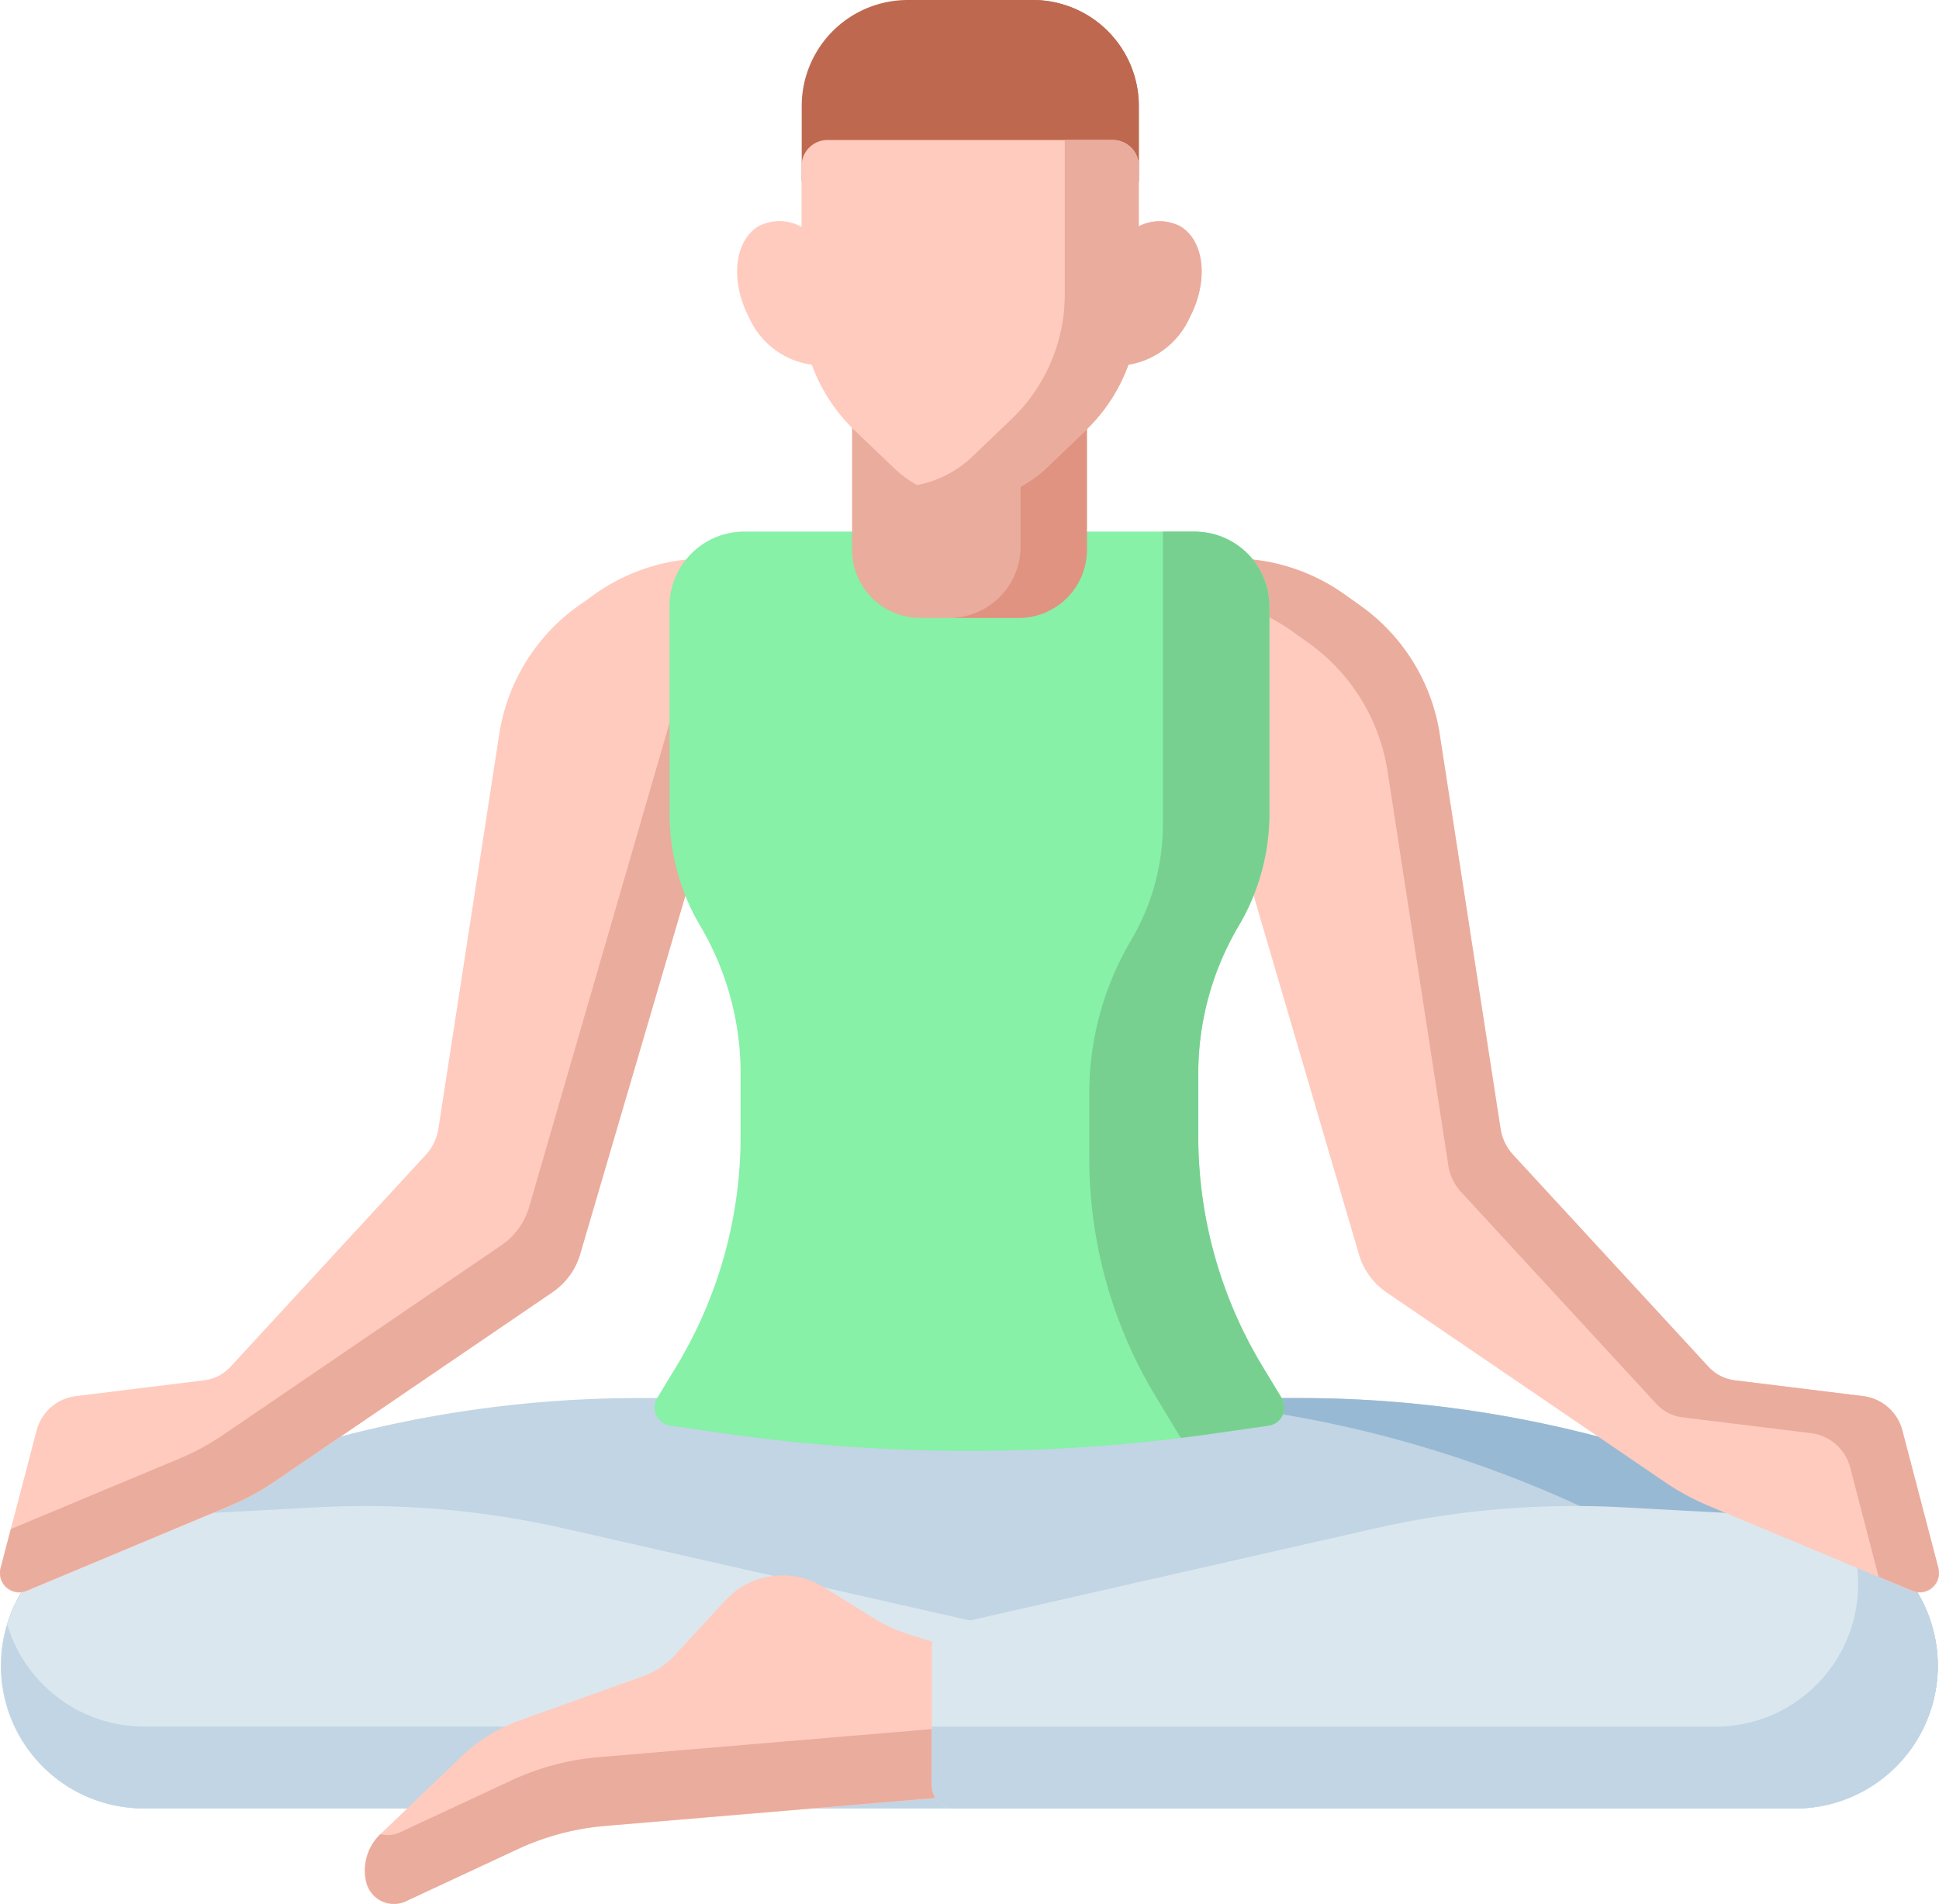 <svg xmlns="http://www.w3.org/2000/svg" width="34.085" height="33.471" viewBox="0 0 34.085 33.471">
  <g id="yoga" transform="translate(0 -4.611)">
    <g id="Group_1678" data-name="Group 1678" transform="translate(0.022 29.189)">
      <path id="Path_526" data-name="Path 526" d="M32.956,376.247l-.806-.389a20.705,20.705,0,0,0-9-2.058h-11.6a20.7,20.7,0,0,0-9,2.058l-.806.389a2.508,2.508,0,0,0,1.09,4.767H31.866a2.508,2.508,0,0,0,1.09-4.767Z" transform="translate(-0.333 -373.801)" fill="#c1d5e4"/>
    </g>
    <g id="Group_1679" data-name="Group 1679" transform="translate(19.114 29.189)">
      <path id="Path_527" data-name="Path 527" d="M300.644,376.247l-.806-.389a20.705,20.705,0,0,0-9-2.058h-3.727a20.705,20.705,0,0,1,9,2.058l.806.389a2.508,2.508,0,0,1-1.09,4.767h3.727a2.508,2.508,0,0,0,1.09-4.767Z" transform="translate(-287.113 -373.801)" fill="#98b9d3"/>
    </g>
    <g id="Group_1680" data-name="Group 1680" transform="translate(0.022 31.086)">
      <path id="Path_528" data-name="Path 528" d="M.333,405.107a2.508,2.508,0,0,1,1.418-2.259l.709-.342,3.408-.184a15.813,15.813,0,0,1,4.35.369l7.8,1.769v3.156H2.841a2.508,2.508,0,0,1-2.508-2.508Z" transform="translate(-0.333 -402.299)" fill="#dae7ef"/>
    </g>
    <g id="Group_1681" data-name="Group 1681" transform="translate(0.022 33.176)">
      <path id="Path_529" data-name="Path 529" d="M.439,433.688a2.507,2.507,0,0,0,2.4,3.226H18.016v-1.439H2.841a2.509,2.509,0,0,1-2.4-1.787Z" transform="translate(-0.333 -433.688)" fill="#c1d5e4"/>
    </g>
    <g id="Group_1682" data-name="Group 1682" transform="translate(6.413 32.305)">
      <path id="Path_530" data-name="Path 530" d="M96.606,425.162l1.435-1.375a2.853,2.853,0,0,1,1.011-.626l2.182-.782a1.368,1.368,0,0,0,.542-.358l.9-.974a1.368,1.368,0,0,1,1.728-.23l.853.532a2.815,2.815,0,0,0,.65.3l1.7.533.262,2.218-7.307.616a4.571,4.571,0,0,0-1.55.412l-1.956.912a.5.5,0,0,1-.7-.337.881.881,0,0,1,.248-.84Z" transform="translate(-96.335 -420.609)" fill="#ffcbbe"/>
    </g>
    <g id="Group_1683" data-name="Group 1683" transform="translate(6.413 34.887)">
      <path id="Path_531" data-name="Path 531" d="M107.727,459.4l-7.272.613a4.57,4.57,0,0,0-1.55.412l-1.956.912a.5.5,0,0,1-.34.03l0,0a.881.881,0,0,0-.247.84.5.5,0,0,0,.7.337l1.956-.912a4.569,4.569,0,0,1,1.55-.412l7.307-.616Z" transform="translate(-96.334 -459.4)" fill="#eaac9d"/>
    </g>
    <g id="Group_1684" data-name="Group 1684" transform="translate(16.38 31.086)">
      <path id="Path_532" data-name="Path 532" d="M263.727,405.107a2.508,2.508,0,0,0-1.418-2.259l-.709-.342-3.408-.184a15.813,15.813,0,0,0-4.35.369l-7.48,1.7a.408.408,0,0,0-.318.4v2.421a.408.408,0,0,0,.408.408h14.767A2.508,2.508,0,0,0,263.727,405.107Z" transform="translate(-246.044 -402.299)" fill="#dae7ef"/>
    </g>
    <g id="Group_1685" data-name="Group 1685" transform="translate(16.38 31.565)">
      <path id="Path_533" data-name="Path 533" d="M262.309,409.56l-.146-.07a2.506,2.506,0,0,1-2.344,3.4H246.044v1.031a.408.408,0,0,0,.408.408h14.767a2.508,2.508,0,0,0,1.09-4.767Z" transform="translate(-246.044 -409.49)" fill="#c1d5e4"/>
    </g>
    <g id="Group_1686" data-name="Group 1686" transform="translate(21.07 14.422)">
      <path id="Path_534" data-name="Path 534" d="M329.506,169.735l-.633-2.42a.817.817,0,0,0-.69-.6l-2.257-.278a.749.749,0,0,1-.459-.236l-3.433-3.725a.884.884,0,0,1-.224-.465l-1.069-6.932a3.409,3.409,0,0,0-1.367-2.24l-.281-.2a3.409,3.409,0,0,0-2-.65l-.588,2.637,2.817,9.6a1.225,1.225,0,0,0,.486.667l4.891,3.333a4.31,4.31,0,0,0,.766.416l3.584,1.5a.34.34,0,0,0,.46-.4Z" transform="translate(-316.503 -151.983)" fill="#ffcbbe"/>
    </g>
    <g id="Group_1687" data-name="Group 1687" transform="translate(0 14.422)">
      <path id="Path_535" data-name="Path 535" d="M.011,169.735l.633-2.42a.817.817,0,0,1,.69-.6l2.257-.278a.749.749,0,0,0,.459-.236l3.433-3.725a.885.885,0,0,0,.224-.465l1.069-6.932a3.409,3.409,0,0,1,1.367-2.24l.281-.2a3.409,3.409,0,0,1,2-.65l.588,2.637-2.817,9.6a1.225,1.225,0,0,1-.486.667l-4.891,3.333a4.311,4.311,0,0,1-.766.416l-3.584,1.5a.34.34,0,0,1-.46-.4Z" transform="translate(0 -151.983)" fill="#ffcbbe"/>
    </g>
    <g id="Group_1688" data-name="Group 1688" transform="translate(0 14.774)">
      <path id="Path_536" data-name="Path 536" d="M9.3,168.337a1.225,1.225,0,0,1-.486.667l-4.891,3.333a4.307,4.307,0,0,1-.766.416L.19,173.993l-.178.683a.34.34,0,0,0,.46.4l3.584-1.5a4.306,4.306,0,0,0,.766-.416l4.891-3.333a1.225,1.225,0,0,0,.486-.667l2.817-9.6-.509-2.284Z" transform="translate(0 -157.276)" fill="#eaac9d"/>
    </g>
    <g id="Group_1689" data-name="Group 1689" transform="translate(21.494 14.422)">
      <path id="Path_537" data-name="Path 537" d="M335.448,169.734l-.633-2.42a.817.817,0,0,0-.69-.6l-2.257-.278a.749.749,0,0,1-.459-.236l-3.433-3.725a.885.885,0,0,1-.224-.465l-1.069-6.932a3.41,3.41,0,0,0-1.367-2.24l-.281-.2a3.409,3.409,0,0,0-2-.65l-.164.736a3.409,3.409,0,0,1,1.247.565l.281.2a3.409,3.409,0,0,1,1.367,2.24l1.069,6.932a.885.885,0,0,0,.224.465l3.433,3.725a.749.749,0,0,0,.459.236l2.257.278a.817.817,0,0,1,.69.6l.5,1.923.589.246a.34.34,0,0,0,.46-.4Z" transform="translate(-322.869 -151.982)" fill="#eaac9d"/>
    </g>
    <g id="Group_1690" data-name="Group 1690" transform="translate(11.506 13.958)">
      <path id="Path_538" data-name="Path 538" d="M182.687,160.861l.953-.137a.321.321,0,0,0,.229-.484l-.338-.558a7.816,7.816,0,0,1-1.129-4.046v-1.1a5.1,5.1,0,0,1,.711-2.6,3.87,3.87,0,0,0,.539-1.97v-3.644a1.315,1.315,0,0,0-1.315-1.315h-7.915a1.315,1.315,0,0,0-1.315,1.315v3.644a3.871,3.871,0,0,0,.539,1.97,5.1,5.1,0,0,1,.711,2.6v1.1a7.816,7.816,0,0,1-1.129,4.046l-.338.558a.321.321,0,0,0,.229.484l.953.137A30.361,30.361,0,0,0,182.687,160.861Z" transform="translate(-172.844 -145.009)" fill="#86f1a7"/>
    </g>
    <g id="Group_1691" data-name="Group 1691" transform="translate(19.148 13.958)">
      <path id="Path_539" data-name="Path 539" d="M291.017,160.243l-.338-.558a7.816,7.816,0,0,1-1.129-4.046v-1.1a5.1,5.1,0,0,1,.711-2.6,3.87,3.87,0,0,0,.539-1.97v-3.644a1.315,1.315,0,0,0-1.315-1.315h-.557v5.139a4.011,4.011,0,0,1-.558,2.042,5.288,5.288,0,0,0-.736,2.692v1.141a8.1,8.1,0,0,0,1.17,4.193l.438.725q.3-.037.593-.079l.953-.137A.321.321,0,0,0,291.017,160.243Z" transform="translate(-287.634 -145.011)" fill="#78d090"/>
    </g>
    <g id="Group_1692" data-name="Group 1692" transform="translate(14.98 11.105)">
      <path id="Path_540" data-name="Path 540" d="M227.943,106.535h-1.729a1.2,1.2,0,0,1-1.2-1.2v-3.171h4.125v3.171A1.2,1.2,0,0,1,227.943,106.535Z" transform="translate(-225.016 -102.166)" fill="#eaac9d"/>
    </g>
    <g id="Group_1693" data-name="Group 1693" transform="translate(16.687 11.105)">
      <path id="Path_541" data-name="Path 541" d="M251.91,102.166v3.116a1.253,1.253,0,0,1-1.253,1.253h1.22a1.2,1.2,0,0,0,1.2-1.2v-3.171H251.91Z" transform="translate(-250.657 -102.166)" fill="#df9380"/>
    </g>
    <g id="Group_1694" data-name="Group 1694" transform="translate(14.092 4.611)">
      <path id="Path_542" data-name="Path 542" d="M215.74,4.611h-2.2a1.864,1.864,0,0,0-1.864,1.864V7.8l.133.191h5.662L217.6,7.8V6.475A1.864,1.864,0,0,0,215.74,4.611Z" transform="translate(-211.675 -4.611)" fill="#be694f"/>
    </g>
    <g id="Group_1695" data-name="Group 1695" transform="translate(16.151 4.611)">
      <path id="Path_543" data-name="Path 543" d="M244.614,4.611h-2.005a1.921,1.921,0,0,1,1.921,1.921V7.988h1.815l.133-.191V6.475A1.864,1.864,0,0,0,244.614,4.611Z" transform="translate(-242.609 -4.611)" fill="#be694f"/>
    </g>
    <path id="Path_544" data-name="Path 544" d="M202.427,43.075a.786.786,0,0,0-.7.015h0V42.03a.458.458,0,0,0-.458-.458h-5.012a.458.458,0,0,0-.458.458V43.1a.8.8,0,0,0-.725-.028c-.453.237-.542.961-.2,1.617a1.421,1.421,0,0,0,1.106.834,3.031,3.031,0,0,0,.754,1.156l.689.659a1.938,1.938,0,0,0,.406.3l.859.15.958-.124a1.937,1.937,0,0,0,.455-.324l.689-.659a3.031,3.031,0,0,0,.754-1.156h0a1.441,1.441,0,0,0,1.078-.834c.343-.657.254-1.381-.2-1.617Z" transform="translate(-181.709 -34.5)" fill="#ffcbbe"/>
    <path id="Path_545" data-name="Path 545" d="M246.783,43.075a.787.787,0,0,0-.7.015V42.03a.458.458,0,0,0-.458-.458h-.843v2.716a3.032,3.032,0,0,1-.936,2.191l-.689.659a1.929,1.929,0,0,1-.97.5,1.938,1.938,0,0,0,2.272-.3l.689-.659a3.031,3.031,0,0,0,.754-1.157,1.441,1.441,0,0,0,1.079-.834c.343-.657.254-1.381-.2-1.617Z" transform="translate(-226.065 -34.5)" fill="#eaac9d"/>
  </g>
</svg>
